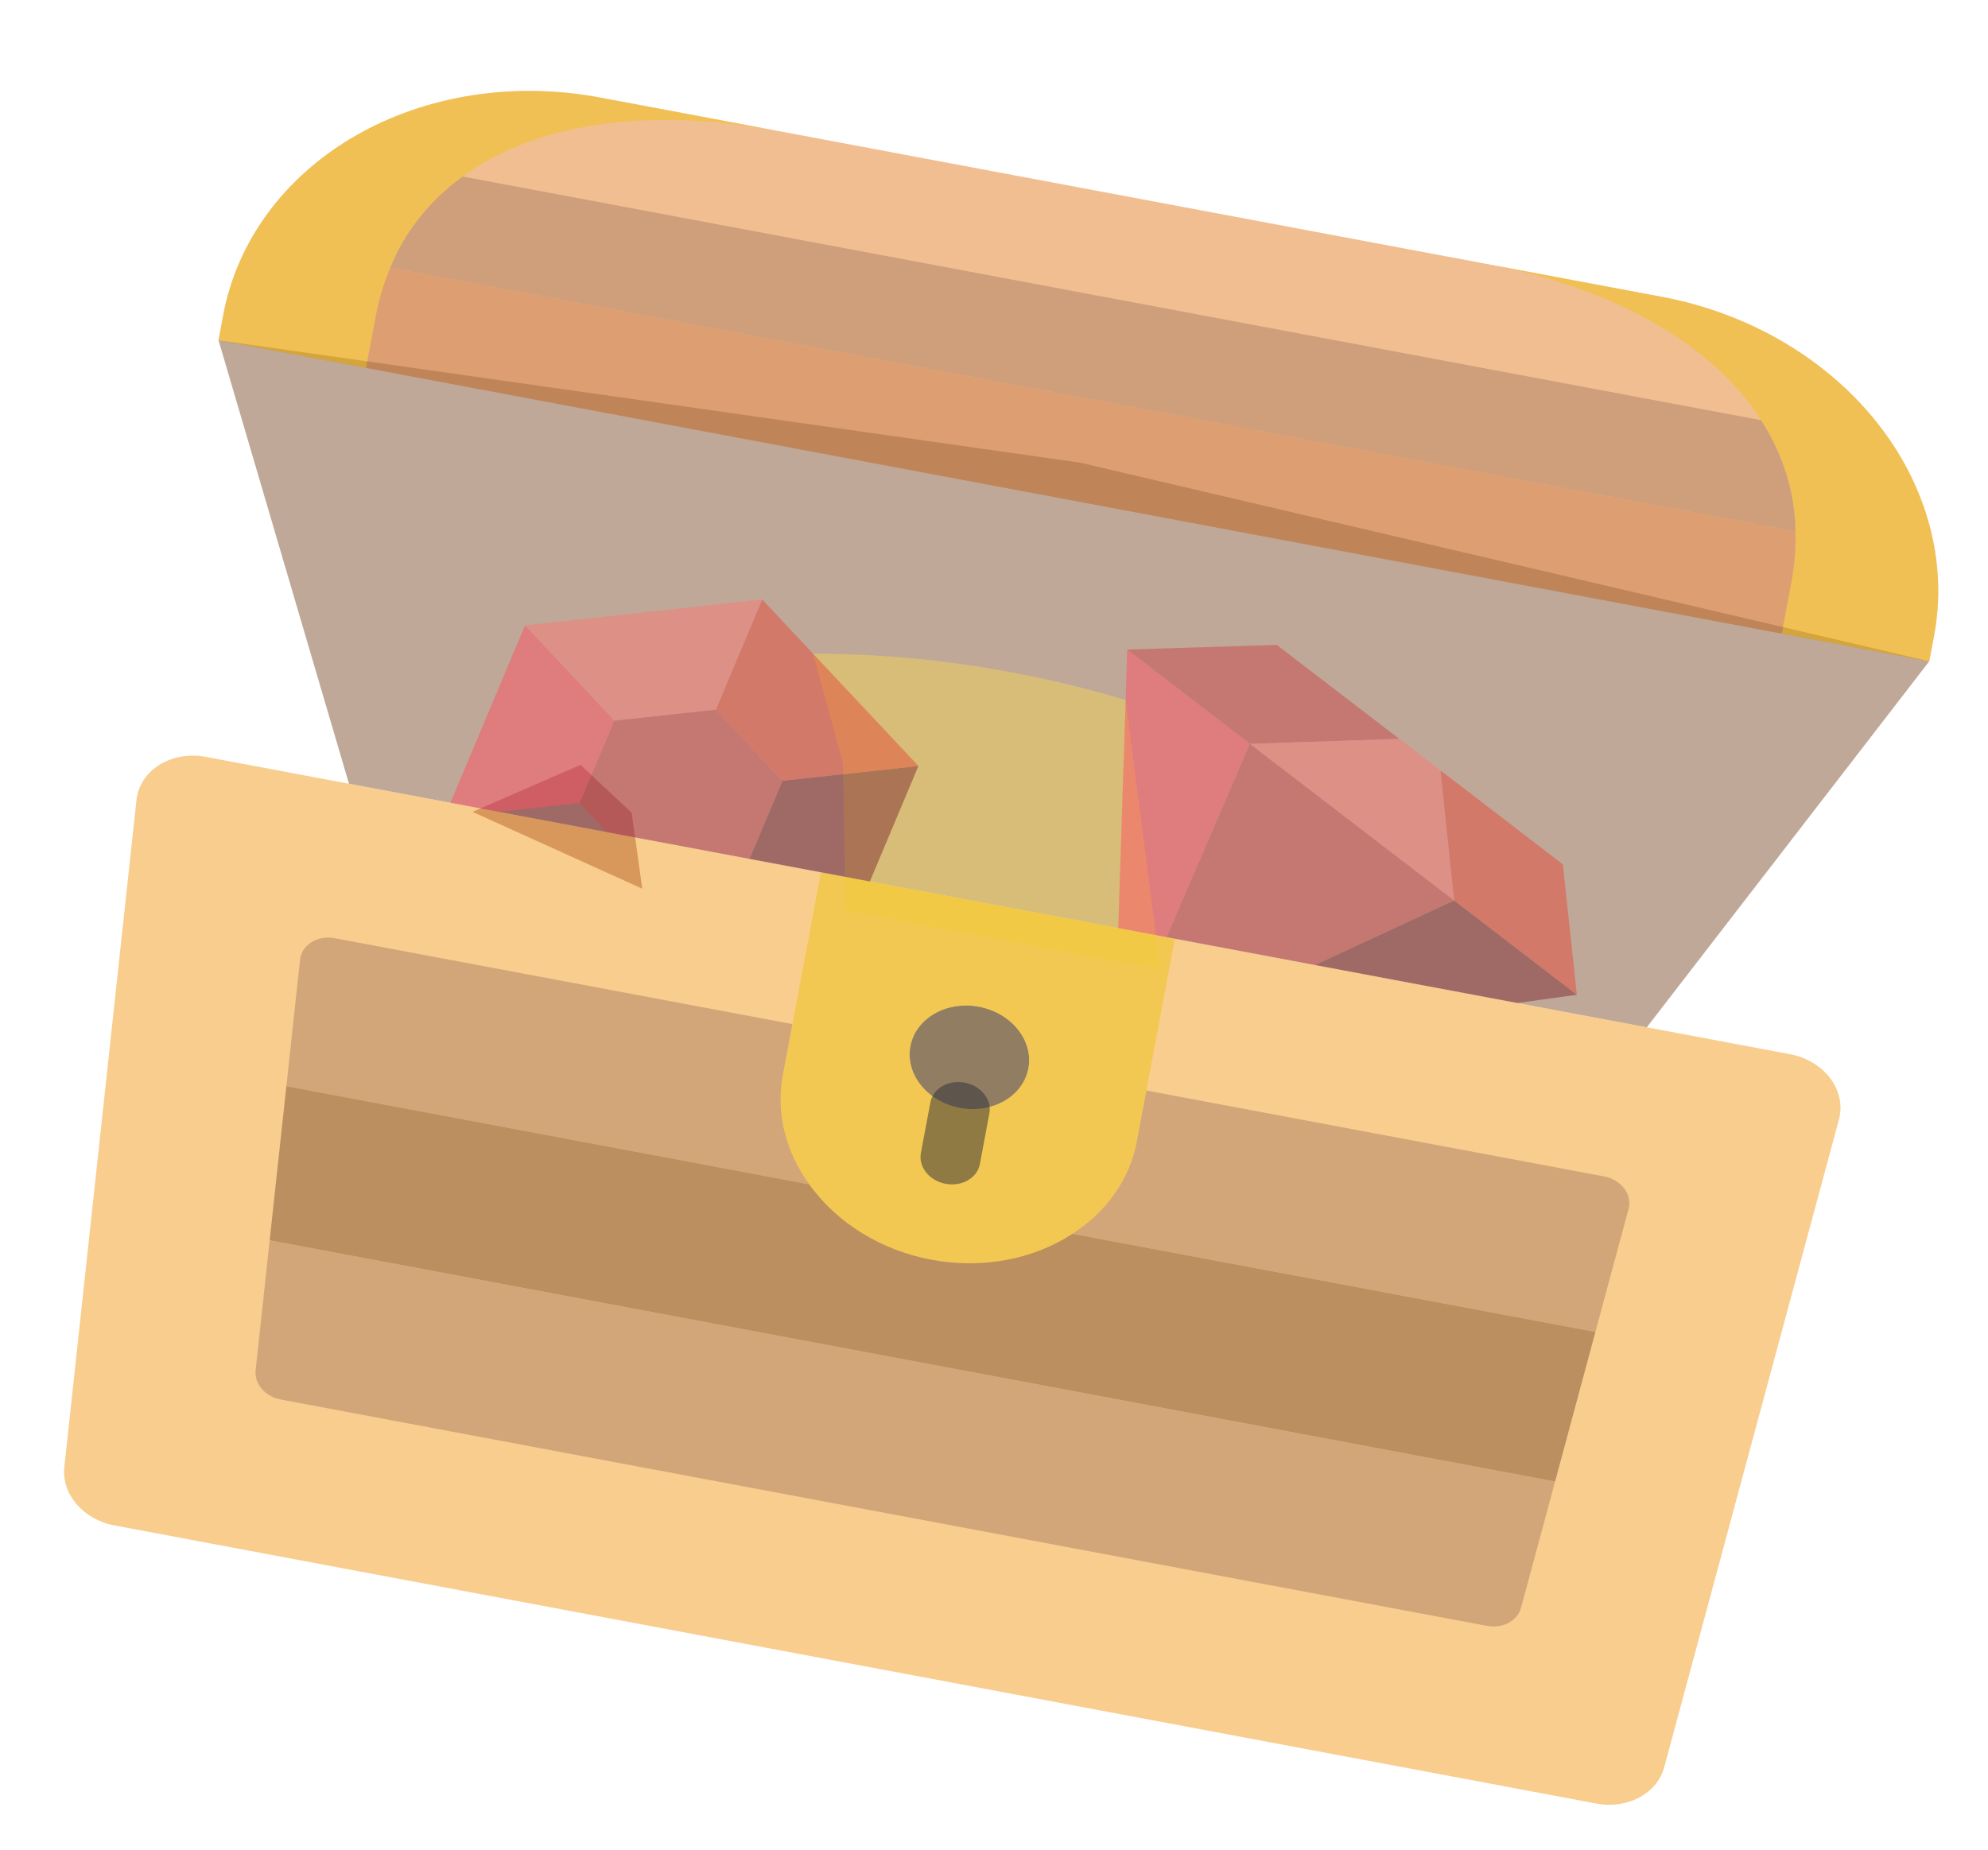<svg width="217" height="202" viewBox="0 0 217 202" fill="none" xmlns="http://www.w3.org/2000/svg">
<g clip-path="url(#clip0)" filter="url(#filter0_d)">
<path d="M211.108 65.436L210.589 68.199L23.851 33.145L24.369 30.383C25.876 22.323 31.057 15.293 38.771 10.84C46.484 6.388 56.096 4.88 65.488 6.648L181.396 28.406C190.791 30.165 199.2 35.056 204.774 42.002C210.347 48.948 212.626 57.379 211.108 65.436Z" fill="#E57E25" fill-opacity="0.5"/>
<path d="M38.092 81.569L23.851 33.145L117.888 46.509L210.589 68.199L179.756 108.162L38.092 81.569Z" fill="#805333" fill-opacity="0.5"/>
<path d="M51.578 84.638L63.374 79.51L68.952 84.732L70.106 93.028L51.578 84.638Z" fill="#802F34" fill-opacity="0.5"/>
<path d="M128.242 98.492L195.404 111.099C197.184 111.435 198.767 112.387 199.777 113.73C200.787 115.073 201.135 116.687 200.739 118.192L181.655 188.954C180.891 191.812 177.666 193.544 174.278 192.917L12.461 162.541C9.076 161.897 6.699 159.113 7.023 156.173L14.901 83.307C15.077 81.761 15.988 80.383 17.415 79.497C18.844 78.613 20.664 78.299 22.445 78.632L128.242 98.492Z" fill="#F29C1F" fill-opacity="0.5"/>
<path d="M92.292 95.438L92.032 79.377L88.753 67.375C95.98 67.37 103.228 68.05 110.371 69.402C114.592 70.187 118.765 71.199 122.868 72.435L126.67 101.892L92.292 95.438Z" fill="#F3D55B" fill-opacity="0.5"/>
<path d="M85.416 81.245L81.815 89.777L66.231 86.852L63.258 83.692L63.264 83.664L67.05 74.681L78.142 73.475L85.384 81.239L85.416 81.245Z" fill="#CC4B4C" fill-opacity="0.5"/>
<path d="M136.383 77.317L136.437 77.212L136.754 77.472L136.383 77.317Z" fill="#804537" fill-opacity="0.5"/>
<path d="M112.253 112.647C111.68 115.698 108.332 117.63 104.776 116.963C101.22 116.295 98.801 113.28 99.373 110.229C99.946 107.179 103.294 105.247 106.85 105.915C110.406 106.582 112.825 109.596 112.253 112.647Z" fill="#2C2F38" fill-opacity="0.5"/>
<path d="M89.607 91.24L85.459 113.336C83.74 122.49 90.996 131.532 101.665 133.535C112.335 135.538 122.375 129.742 124.094 120.589L128.242 98.492L89.607 91.24ZM104.776 116.963C101.22 116.295 98.801 113.28 99.374 110.229C99.946 107.179 103.294 105.247 106.85 105.915C110.406 106.582 112.825 109.596 112.253 112.647C111.669 115.692 108.33 117.621 104.776 116.963Z" fill="#F0C419" fill-opacity="0.5"/>
<path d="M88.343 125.315L31.259 114.599L32.753 100.783C32.834 100.006 33.287 99.311 34.002 98.865C34.718 98.419 35.633 98.263 36.527 98.432L86.496 107.812L85.459 113.336C84.68 117.419 85.71 121.692 88.343 125.315Z" fill="#AF8066" fill-opacity="0.5"/>
<path d="M174.145 141.421L169.746 157.753L29.436 131.415L31.259 114.599L88.343 125.315C91.331 129.515 96.179 132.505 101.665 133.535C107.152 134.565 112.753 133.536 117.062 130.706L174.145 141.421Z" fill="#805333" fill-opacity="0.5"/>
<path d="M169.746 157.753L166.023 171.551C165.633 172.979 164.015 173.838 162.321 173.516L30.639 148.797C28.945 148.483 27.748 147.095 27.902 145.623L29.436 131.415L169.746 157.753Z" fill="#AF8066" fill-opacity="0.5"/>
<path d="M177.764 128.004L174.145 141.421L117.062 130.706C120.829 128.284 123.338 124.676 124.094 120.589L125.131 115.064L175.099 124.444C175.994 124.611 176.79 125.088 177.296 125.764C177.8 126.439 177.971 127.251 177.764 128.004Z" fill="#AF8066" fill-opacity="0.5"/>
<path d="M84.807 10.274C71.316 7.742 58.774 9.219 50.503 15.272C46.886 17.898 44.166 21.327 42.602 25.228C41.866 26.975 41.325 28.789 40.985 30.643L39.949 36.167L23.851 33.145L24.369 30.383C25.876 22.323 31.057 15.293 38.771 10.84C46.484 6.388 56.096 4.88 65.488 6.648L84.807 10.274Z" fill="#F0C419" fill-opacity="0.5"/>
<path d="M211.108 65.436L210.589 68.199L194.492 65.177L195.528 59.654C195.885 57.802 196.038 55.915 195.986 54.02C195.943 49.818 194.651 45.636 192.233 41.877C186.721 33.237 175.567 27.312 162.077 24.779L181.396 28.406C190.791 30.165 199.2 35.056 204.774 42.002C210.347 48.948 212.626 57.379 211.108 65.436Z" fill="#F0C419" fill-opacity="0.5"/>
<path d="M195.528 59.654L194.492 65.177L39.949 36.167L40.985 30.643C41.325 28.789 41.866 26.975 42.602 25.228L195.986 54.02C196.038 55.916 195.885 57.802 195.528 59.654Z" fill="#CB8252" fill-opacity="0.5"/>
<path d="M195.985 54.02L42.602 25.228C44.166 21.327 46.886 17.898 50.503 15.272L192.232 41.877C194.651 45.636 195.942 49.818 195.985 54.02Z" fill="#AF8066" fill-opacity="0.5"/>
<path d="M103.221 125.249C101.443 124.916 100.233 123.408 100.519 121.883L101.556 116.358C101.843 114.833 103.517 113.867 105.295 114.2C107.073 114.534 108.282 116.042 107.996 117.567L106.959 123.092C106.673 124.617 104.999 125.583 103.221 125.249Z" fill="#2C2F38" fill-opacity="0.5"/>
<path d="M172.123 104.613L158.723 94.32L157.224 80.113L159.469 81.821L170.595 90.373L172.123 104.613Z" fill="#E64C3C" fill-opacity="0.5"/>
<path d="M152.737 76.669L136.437 77.212L123.035 66.919L139.364 66.41L150.523 74.967L152.737 76.669Z" fill="#CC4B4C" fill-opacity="0.5"/>
<path d="M158.723 94.32L136.813 77.511L136.754 77.472L136.437 77.212L152.737 76.669L152.769 76.675L157.224 80.113L158.723 94.32Z" fill="#FB7B76" fill-opacity="0.5"/>
<path d="M136.437 77.212L136.383 77.317L127.34 98.323L122.06 97.331L122.867 72.435L123.036 66.919L136.437 77.212Z" fill="#FF5364" fill-opacity="0.5"/>
<path d="M158.723 94.32L143.536 101.363L127.34 98.323L136.383 77.317L136.754 77.472L136.813 77.511L158.723 94.32Z" fill="#CC4B4C" fill-opacity="0.5"/>
<path d="M172.123 104.613L165.622 105.509L143.536 101.363L158.723 94.32L172.123 104.613Z" fill="#802F34" fill-opacity="0.5"/>
<path d="M100.253 79.627L94.951 92.243L81.815 89.777L85.416 81.245L100.253 79.627Z" fill="#802F34" fill-opacity="0.5"/>
<path d="M100.252 79.627L85.416 81.245L85.384 81.239L78.142 73.475L83.2 61.443L88.753 67.375L100.252 79.627Z" fill="#E64C3C" fill-opacity="0.5"/>
<path d="M83.2 61.443L78.142 73.475L67.05 74.681L57.304 64.274L83.2 61.443Z" fill="#FB7B76" fill-opacity="0.5"/>
<path d="M67.05 74.681L63.264 83.664L54.416 84.634L49.168 83.648L53.328 73.735L57.305 64.274L67.05 74.681Z" fill="#FF5364" fill-opacity="0.5"/>
</g>
<defs>
<filter id="filter0_d" x="-4" y="0" width="224.811" height="203.256" filterUnits="userSpaceOnUse" color-interpolation-filters="sRGB">
<feFlood flood-opacity="0" result="BackgroundImageFix"/>
<feColorMatrix in="SourceAlpha" type="matrix" values="0 0 0 0 0 0 0 0 0 0 0 0 0 0 0 0 0 0 127 0"/>
<feOffset dy="4"/>
<feGaussianBlur stdDeviation="2"/>
<feColorMatrix type="matrix" values="0 0 0 0 0 0 0 0 0 0 0 0 0 0 0 0 0 0 0.25 0"/>
<feBlend mode="normal" in2="BackgroundImageFix" result="effect1_dropShadow"/>
<feBlend mode="normal" in="SourceGraphic" in2="effect1_dropShadow" result="shape"/>
</filter>
<clipPath id="clip0">
<rect width="190" height="163" fill="white" transform="translate(30.073) rotate(10.632)"/>
</clipPath>
</defs>
</svg>
